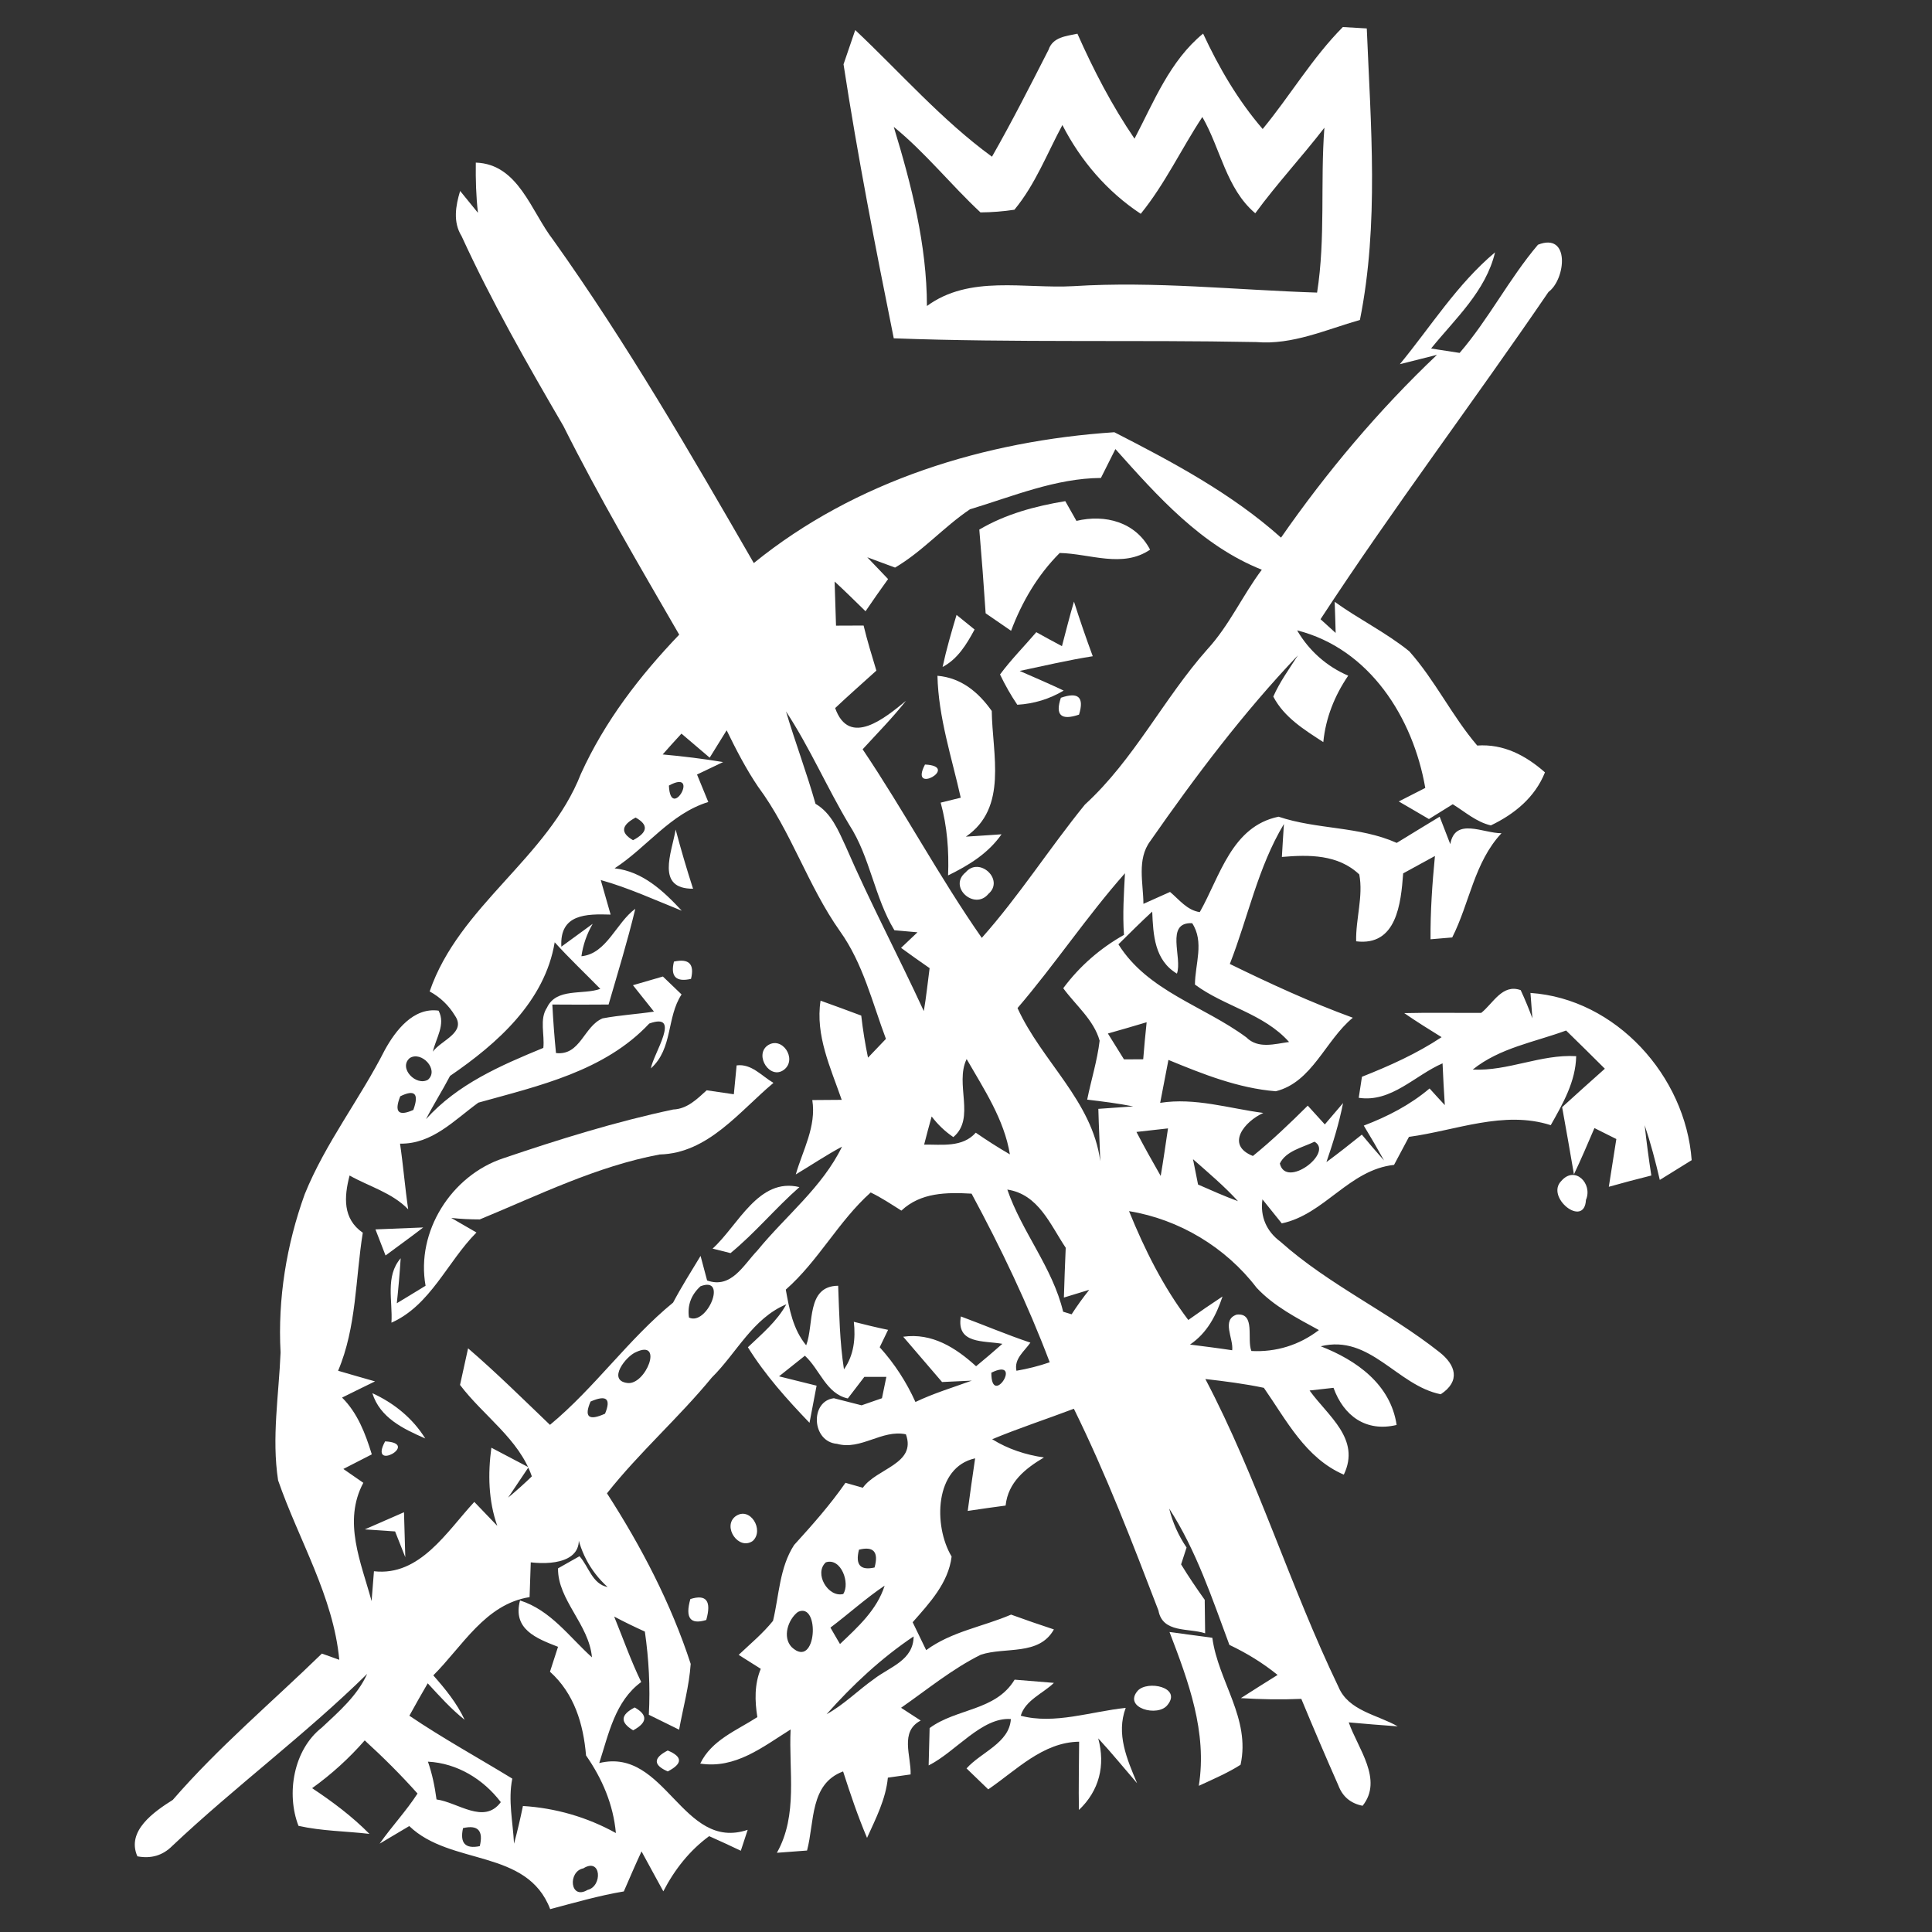 <?xml version="1.0" encoding="UTF-8" ?>
<!DOCTYPE svg PUBLIC "-//W3C//DTD SVG 1.1//EN" "http://www.w3.org/Graphics/SVG/1.1/DTD/svg11.dtd">
<svg width="180pt" height="180pt" viewBox="0 0 180 180" version="1.1" xmlns="http://www.w3.org/2000/svg">
<rect x="0" y="0" width="180" height="180" fill="#333333" stroke="none"/>
<g id="#ffffffff">
<path fill="#ffffff" opacity="1.00" d=" M 79.68 2.80 C 83.89 6.76 87.72 11.17 92.42 14.60 C 94.28 11.34 95.98 7.99 97.69 4.64 C 98.09 3.44 99.34 3.37 100.38 3.14 C 101.89 6.54 103.60 9.84 105.70 12.92 C 107.51 9.47 108.99 5.67 112.09 3.13 C 113.57 6.31 115.34 9.35 117.64 12.02 C 120.20 8.92 122.26 5.39 125.11 2.52 C 125.66 2.55 126.78 2.62 127.34 2.65 C 127.71 11.68 128.49 20.87 126.70 29.81 C 123.53 30.71 120.43 32.15 117.06 31.87 C 105.80 31.65 94.52 31.94 83.27 31.52 C 81.56 23.03 79.90 14.54 78.59 5.99 C 78.86 5.19 79.40 3.60 79.68 2.80 M 83.27 11.82 C 84.92 17.24 86.35 22.80 86.36 28.51 C 90.34 25.59 95.46 26.92 100.02 26.66 C 107.59 26.18 115.15 27.02 122.71 27.26 C 123.51 22.17 123.00 17.02 123.39 11.90 C 121.30 14.61 118.97 17.11 116.95 19.87 C 114.25 17.59 113.72 13.85 112.02 10.90 C 110.06 13.87 108.54 17.14 106.28 19.92 C 103.15 17.85 100.69 14.98 98.98 11.65 C 97.55 14.31 96.45 17.20 94.51 19.54 C 93.46 19.70 92.41 19.78 91.35 19.79 C 88.58 17.21 86.21 14.21 83.27 11.82 Z" />
<path fill="#ffffff" opacity="1.00" d=" M 44.33 15.15 C 48.31 15.28 49.48 19.71 51.55 22.37 C 58.41 32.00 64.33 42.23 70.23 52.46 C 79.68 44.78 91.79 41.07 103.82 40.27 C 109.23 43.04 114.76 45.98 119.35 50.09 C 123.62 43.95 128.46 38.20 133.88 33.06 C 133.01 33.28 131.28 33.71 130.42 33.93 C 133.32 30.41 135.75 26.48 139.29 23.51 C 138.43 27.13 135.58 29.69 133.33 32.47 C 133.99 32.57 135.32 32.78 135.99 32.88 C 138.69 29.75 140.60 25.97 143.29 22.80 C 146.30 21.61 145.89 26.00 144.27 27.20 C 137.29 37.43 129.81 47.32 123.03 57.69 C 123.38 58.01 124.09 58.65 124.44 58.97 C 124.42 58.24 124.38 56.80 124.35 56.07 C 126.61 57.70 129.14 58.93 131.30 60.68 C 133.71 63.39 135.28 66.71 137.63 69.46 C 140.08 69.29 142.15 70.38 143.94 71.96 C 143.02 74.28 141.10 75.85 138.90 76.90 C 137.55 76.59 136.50 75.64 135.35 74.93 C 134.61 75.39 133.87 75.85 133.13 76.31 C 132.19 75.76 131.26 75.21 130.32 74.67 C 130.94 74.36 132.17 73.72 132.79 73.41 C 131.66 66.88 127.61 60.44 120.85 58.73 C 121.95 60.62 123.60 62.09 125.61 62.95 C 124.34 64.81 123.51 66.89 123.29 69.14 C 121.52 67.99 119.64 66.84 118.63 64.90 C 119.23 63.53 120.12 62.32 120.92 61.06 C 115.83 66.41 111.38 72.32 107.17 78.36 C 105.90 80.06 106.52 82.27 106.53 84.21 C 107.15 83.93 108.39 83.38 109.01 83.10 C 109.86 83.81 110.60 84.81 111.78 84.98 C 113.67 81.64 114.75 76.99 119.12 76.09 C 122.72 77.30 126.64 76.97 130.13 78.53 C 131.46 77.71 132.80 76.90 134.13 76.09 C 134.46 76.94 134.79 77.80 135.12 78.65 C 135.56 76.11 138.19 77.64 139.89 77.63 C 137.34 80.36 136.93 84.12 135.30 87.34 C 134.79 87.38 133.79 87.47 133.28 87.51 C 133.26 84.92 133.44 82.33 133.69 79.75 C 132.95 80.16 131.47 80.96 130.73 81.37 C 130.52 84.19 130.12 88.17 126.35 87.70 C 126.30 85.62 127.03 83.51 126.64 81.47 C 124.67 79.60 121.96 79.62 119.43 79.84 C 119.47 79.07 119.57 77.54 119.62 76.77 C 117.19 80.81 116.28 85.47 114.58 89.81 C 118.32 91.64 122.12 93.39 126.04 94.82 C 123.48 96.92 122.26 100.83 118.86 101.67 C 115.37 101.39 112.06 100.07 108.86 98.75 C 108.60 100.08 108.35 101.42 108.09 102.75 C 111.35 102.24 114.50 103.27 117.70 103.69 C 115.98 104.46 114.12 106.66 116.73 107.70 C 118.53 106.24 120.20 104.64 121.84 103.01 C 122.37 103.59 122.90 104.17 123.43 104.76 C 123.85 104.26 124.70 103.27 125.13 102.77 C 124.76 104.65 124.20 106.47 123.58 108.27 C 124.70 107.45 125.79 106.58 126.88 105.71 C 127.55 106.52 128.24 107.33 128.95 108.12 C 128.34 107.02 127.71 105.94 127.06 104.87 C 129.27 104.03 131.37 102.95 133.19 101.41 C 133.54 101.80 134.25 102.58 134.61 102.96 C 134.52 101.67 134.46 100.37 134.40 99.07 C 131.81 100.19 129.63 102.74 126.59 102.28 C 126.67 101.79 126.82 100.81 126.89 100.32 C 129.47 99.30 131.99 98.17 134.31 96.63 C 133.13 95.90 131.96 95.17 130.83 94.39 C 133.22 94.33 135.61 94.38 138.00 94.37 C 139.12 93.48 139.97 91.63 141.68 92.25 C 142.08 93.11 142.44 93.98 142.77 94.88 C 142.72 94.28 142.64 93.10 142.59 92.51 C 150.54 93.05 157.03 100.23 157.61 108.09 C 156.87 108.55 155.38 109.47 154.64 109.93 C 154.24 108.21 153.79 106.50 153.23 104.83 C 153.40 106.39 153.61 107.96 153.85 109.52 C 152.52 109.85 151.21 110.20 149.89 110.57 C 150.12 109.08 150.36 107.60 150.59 106.12 C 149.91 105.78 149.23 105.44 148.55 105.10 C 147.93 106.54 147.32 107.99 146.64 109.41 C 146.29 107.32 145.91 105.23 145.54 103.15 C 146.87 101.95 148.18 100.75 149.52 99.57 C 148.32 98.37 147.12 97.19 145.91 96.01 C 142.96 97.10 139.73 97.62 137.21 99.65 C 140.51 99.81 143.54 98.21 146.85 98.40 C 146.80 100.78 145.61 102.82 144.48 104.83 C 140.11 103.42 135.63 105.33 131.27 105.92 C 130.81 106.79 130.35 107.66 129.88 108.53 C 125.69 108.98 123.41 113.14 119.42 113.98 C 118.97 113.42 118.07 112.30 117.62 111.74 C 117.39 113.34 118.00 114.73 119.29 115.68 C 123.79 119.70 129.38 122.24 134.09 125.96 C 135.63 127.16 136.10 128.67 134.23 129.90 C 130.16 129.09 127.66 124.29 123.05 125.43 C 126.37 126.72 129.56 128.97 130.12 132.76 C 127.28 133.44 125.19 131.93 124.24 129.30 C 123.68 129.36 122.57 129.49 122.01 129.55 C 123.73 131.94 126.80 134.06 125.20 137.39 C 121.63 135.85 119.85 132.31 117.75 129.30 C 115.95 128.92 114.12 128.69 112.30 128.48 C 117.16 137.72 120.18 147.77 124.70 157.16 C 125.63 159.40 128.32 159.75 130.22 160.84 C 128.70 160.73 127.18 160.61 125.66 160.47 C 126.49 162.88 128.90 165.80 126.95 168.24 C 125.83 168.02 125.08 167.38 124.69 166.34 C 123.51 163.67 122.36 160.98 121.24 158.28 C 119.36 158.36 117.48 158.33 115.61 158.21 C 116.75 157.48 117.89 156.76 119.03 156.05 C 117.65 154.93 116.14 154.01 114.54 153.25 C 112.93 148.92 111.45 144.44 108.93 140.55 C 109.25 141.85 109.79 143.06 110.55 144.18 C 110.42 144.57 110.17 145.36 110.04 145.75 C 110.73 146.88 111.47 147.97 112.24 149.05 C 112.25 149.83 112.27 151.39 112.28 152.17 C 110.72 151.66 108.32 152.17 107.93 150.05 C 105.50 143.71 103.06 137.36 100.05 131.25 C 97.52 132.21 94.94 133.05 92.44 134.09 C 93.92 135.01 95.55 135.54 97.26 135.79 C 95.51 136.83 93.92 138.10 93.69 140.27 C 92.51 140.43 91.33 140.59 90.16 140.77 C 90.38 139.13 90.61 137.50 90.85 135.87 C 87.07 136.69 86.94 142.15 88.66 145.02 C 88.36 147.48 86.60 149.36 85.03 151.14 C 85.45 152.01 85.87 152.87 86.29 153.74 C 88.66 152.00 91.57 151.56 94.20 150.43 C 95.52 150.91 96.85 151.37 98.19 151.81 C 96.80 154.30 93.65 153.41 91.37 154.17 C 88.70 155.50 86.39 157.41 83.95 159.11 C 84.56 159.50 85.17 159.90 85.78 160.30 C 83.80 161.33 84.90 163.60 84.84 165.32 C 84.31 165.40 83.25 165.54 82.72 165.62 C 82.53 167.62 81.60 169.42 80.78 171.23 C 79.92 169.20 79.22 167.13 78.55 165.04 C 75.43 166.20 75.90 169.75 75.19 172.41 C 74.49 172.46 73.08 172.57 72.38 172.62 C 74.37 169.10 73.47 164.97 73.66 161.13 C 71.07 162.75 68.52 164.82 65.24 164.31 C 66.30 162.11 68.63 161.23 70.56 159.98 C 70.32 158.47 70.28 156.92 70.88 155.48 C 70.19 155.04 69.50 154.61 68.82 154.18 C 69.91 153.15 71.08 152.18 72.02 151.01 C 72.59 148.64 72.62 146.06 73.98 143.95 C 75.67 142.09 77.34 140.21 78.77 138.15 C 79.31 138.30 79.85 138.45 80.39 138.61 C 81.66 136.80 85.41 136.40 84.40 133.63 C 82.17 133.16 80.21 135.14 77.99 134.52 C 75.61 134.33 75.45 130.54 77.69 130.27 C 78.33 130.43 79.62 130.76 80.27 130.93 C 80.90 130.71 81.53 130.49 82.17 130.27 C 82.30 129.61 82.44 128.94 82.58 128.28 C 82.07 128.28 81.04 128.28 80.53 128.28 C 80.15 128.78 79.38 129.79 78.99 130.29 C 76.97 129.85 76.39 127.59 74.99 126.31 C 74.39 126.79 73.18 127.75 72.58 128.23 C 73.46 128.45 75.21 128.88 76.08 129.10 C 75.92 129.97 75.58 131.70 75.42 132.56 C 73.32 130.37 71.28 128.10 69.68 125.52 C 70.98 124.28 72.38 123.12 73.26 121.52 C 70.12 122.83 68.63 126.06 66.32 128.34 C 63.23 132.10 59.57 135.31 56.55 139.13 C 59.75 144.09 62.52 149.40 64.35 155.02 C 64.21 157.09 63.64 159.11 63.27 161.15 C 62.56 160.80 61.15 160.11 60.45 159.76 C 60.59 157.17 60.45 154.57 60.08 152.01 C 59.11 151.57 58.16 151.11 57.22 150.61 C 58.05 152.65 58.78 154.73 59.74 156.71 C 57.30 158.50 56.71 161.55 55.83 164.26 C 62.02 162.75 63.56 172.53 69.66 170.48 C 69.50 170.97 69.18 171.94 69.02 172.43 C 68.04 171.96 67.06 171.51 66.07 171.07 C 64.23 172.42 62.84 174.20 61.80 176.21 C 61.11 174.97 60.45 173.72 59.77 172.49 C 59.20 173.72 58.66 174.97 58.12 176.22 C 55.79 176.61 53.53 177.27 51.26 177.87 C 49.10 172.21 41.99 173.85 38.13 170.13 C 37.44 170.54 36.06 171.36 35.37 171.77 C 36.49 170.17 37.84 168.74 38.90 167.10 C 37.35 165.36 35.70 163.72 33.98 162.15 C 32.52 163.82 30.88 165.31 29.08 166.60 C 30.98 167.86 32.81 169.23 34.42 170.86 C 32.22 170.60 29.98 170.60 27.81 170.11 C 26.65 167.13 27.34 163.02 29.98 160.96 C 31.58 159.46 33.28 158.00 34.21 155.95 C 28.44 161.62 21.92 166.44 16.04 171.99 C 15.16 172.87 14.08 173.19 12.80 172.95 C 11.75 170.58 14.36 168.79 16.10 167.69 C 20.36 162.77 25.34 158.59 29.99 154.06 C 30.39 154.21 31.20 154.50 31.61 154.64 C 31.06 148.73 27.83 143.47 25.91 137.92 C 25.30 133.95 25.98 129.98 26.14 126.01 C 25.87 121.00 26.69 115.97 28.39 111.26 C 30.32 106.49 33.53 102.40 35.85 97.83 C 36.85 96.01 38.52 93.83 40.86 94.16 C 41.54 95.45 40.61 96.72 40.33 97.98 C 41.10 96.91 43.47 96.21 42.39 94.63 C 41.81 93.67 41.02 92.91 40.03 92.37 C 42.77 84.38 51.06 79.93 54.12 72.10 C 56.35 67.19 59.59 62.99 63.28 59.13 C 59.57 52.71 55.81 46.32 52.49 39.69 C 49.12 33.91 45.79 28.08 43.00 21.99 C 42.19 20.69 42.45 19.17 42.87 17.79 C 43.29 18.30 44.11 19.32 44.53 19.83 C 44.35 18.28 44.31 16.71 44.33 15.15 M 49.27 31.22 C 49.90 31.82 49.90 31.82 49.27 31.22 M 102.57 44.53 C 98.34 44.56 94.35 46.25 90.37 47.45 C 87.93 49.09 85.95 51.38 83.39 52.88 C 82.74 52.64 81.45 52.16 80.80 51.92 C 81.28 52.43 82.26 53.44 82.74 53.95 C 82.03 54.94 81.32 55.94 80.64 56.95 C 79.69 56.02 78.74 55.08 77.76 54.18 C 77.79 55.20 77.86 57.26 77.89 58.29 C 78.54 58.29 79.82 58.28 80.46 58.28 C 80.80 59.70 81.23 61.09 81.65 62.48 C 80.37 63.64 79.07 64.78 77.81 65.97 C 79.13 69.69 82.52 66.84 84.41 65.29 C 83.16 66.88 81.73 68.32 80.37 69.81 C 84.24 75.56 87.50 81.69 91.47 87.38 C 94.96 83.46 97.78 79.02 101.08 74.96 C 105.66 70.77 108.40 65.10 112.49 60.49 C 114.53 58.27 115.76 55.48 117.56 53.08 C 111.92 50.83 107.86 46.25 103.92 41.84 C 103.58 42.51 102.90 43.86 102.57 44.53 M 73.23 66.28 C 74.09 69.17 75.16 71.99 75.98 74.89 C 77.46 75.75 78.11 77.38 78.80 78.87 C 81.05 84.06 83.70 89.06 86.07 94.20 C 86.30 92.87 86.43 91.53 86.61 90.20 C 85.72 89.58 84.82 88.95 83.95 88.31 C 84.33 87.95 85.10 87.22 85.48 86.86 C 84.95 86.81 83.87 86.72 83.33 86.67 C 81.46 83.59 81.08 79.87 79.12 76.84 C 77.05 73.38 75.44 69.64 73.23 66.28 M 61.74 70.29 C 63.62 70.46 65.50 70.69 67.37 71.00 C 66.76 71.29 65.54 71.87 64.94 72.16 C 65.29 73.01 65.64 73.86 65.99 74.72 C 62.44 75.82 60.28 78.94 57.26 80.90 C 59.88 81.19 61.81 83.01 63.52 84.85 C 61.02 83.85 58.57 82.72 55.97 81.99 C 56.28 83.07 56.58 84.14 56.89 85.21 C 54.61 85.14 52.13 85.15 52.30 88.20 C 53.03 87.66 54.49 86.60 55.22 86.07 C 54.67 87.02 54.32 88.03 54.17 89.09 C 56.52 88.87 57.41 85.96 59.19 84.67 C 58.47 87.67 57.56 90.63 56.70 93.59 C 54.95 93.61 53.20 93.60 51.46 93.59 C 51.54 95.10 51.65 96.61 51.80 98.11 C 54.08 98.37 54.38 95.62 56.14 94.88 C 57.73 94.58 59.34 94.49 60.93 94.25 C 60.44 93.64 59.46 92.41 58.97 91.79 C 59.90 91.52 60.83 91.25 61.76 90.98 C 62.19 91.40 63.07 92.24 63.50 92.65 C 62.09 94.79 62.71 97.69 60.64 99.54 C 60.88 98.15 63.54 94.27 60.49 95.36 C 56.33 99.80 50.21 101.16 44.57 102.73 C 42.33 104.35 40.27 106.61 37.27 106.55 C 37.57 108.58 37.73 110.63 38.03 112.67 C 36.53 111.12 34.40 110.55 32.57 109.52 C 32.05 111.52 31.92 113.55 33.80 114.85 C 33.11 119.14 33.22 123.66 31.50 127.71 C 32.64 128.04 33.79 128.38 34.94 128.70 C 33.91 129.21 32.88 129.70 31.87 130.21 C 33.32 131.65 34.05 133.58 34.64 135.50 C 33.75 135.95 32.87 136.41 31.99 136.86 C 32.46 137.18 33.38 137.83 33.85 138.15 C 31.92 141.76 33.64 145.56 34.62 149.17 C 34.67 148.47 34.78 147.09 34.84 146.39 C 39.12 146.88 41.63 142.69 44.19 139.93 C 44.90 140.67 45.61 141.41 46.33 142.16 C 45.50 139.81 45.45 137.32 45.78 134.88 C 46.93 135.48 48.09 136.09 49.24 136.70 C 48.77 137.41 47.81 138.82 47.34 139.53 C 48.10 138.90 48.84 138.24 49.55 137.55 C 48.36 134.07 45.02 131.90 42.86 129.03 C 43.05 128.18 43.42 126.47 43.61 125.62 C 46.25 127.89 48.72 130.34 51.24 132.75 C 55.41 129.30 58.52 124.79 62.71 121.36 C 63.50 119.87 64.40 118.45 65.27 117.01 C 65.42 117.58 65.73 118.72 65.88 119.30 C 68.14 120.10 69.26 117.86 70.57 116.50 C 73.20 113.28 76.61 110.62 78.45 106.83 C 76.97 107.62 75.58 108.56 74.14 109.42 C 74.80 107.14 76.07 104.95 75.68 102.49 C 76.37 102.48 77.73 102.47 78.42 102.47 C 77.39 99.49 75.95 96.47 76.45 93.23 C 77.71 93.68 78.98 94.15 80.24 94.62 C 80.39 95.94 80.60 97.24 80.87 98.54 C 81.29 98.10 82.12 97.23 82.54 96.79 C 81.26 93.38 80.41 89.77 78.26 86.76 C 75.26 82.52 73.72 77.46 70.63 73.30 C 69.50 71.63 68.58 69.84 67.70 68.04 C 67.30 68.68 66.51 69.95 66.12 70.59 C 65.24 69.84 64.37 69.10 63.49 68.35 C 62.90 68.99 62.32 69.63 61.74 70.29 M 62.32 73.19 C 62.47 76.61 65.30 71.56 62.32 73.19 M 59.22 76.17 C 57.87 76.89 57.79 77.59 58.98 78.28 C 60.36 77.55 60.44 76.85 59.22 76.17 M 94.80 93.92 C 97.07 98.90 101.75 102.55 102.51 108.18 C 102.46 106.55 102.37 104.93 102.33 103.31 C 103.14 103.25 104.77 103.14 105.58 103.08 C 104.16 102.80 102.72 102.62 101.29 102.45 C 101.66 100.62 102.23 98.82 102.45 96.96 C 101.91 95.02 100.22 93.66 99.06 92.07 C 100.58 90.02 102.50 88.35 104.72 87.10 C 104.58 85.19 104.71 83.27 104.81 81.36 C 101.26 85.37 98.29 89.85 94.80 93.92 M 104.20 87.98 C 106.94 92.36 112.15 93.71 116.12 96.65 C 117.22 97.75 118.76 97.26 120.10 97.08 C 117.73 94.42 114.09 93.78 111.33 91.73 C 111.34 89.82 112.22 87.76 111.07 86.01 C 108.52 85.90 110.19 89.25 109.65 90.71 C 107.56 89.46 107.44 87.10 107.35 84.93 C 106.27 85.92 105.24 86.96 104.20 87.98 M 41.93 100.24 C 41.22 101.60 40.39 102.90 39.69 104.27 C 42.63 101.00 46.64 99.27 50.62 97.63 C 50.76 96.40 50.24 94.96 50.96 93.88 C 51.84 92.00 54.31 92.72 55.93 92.13 C 54.51 90.68 53.04 89.29 51.68 87.79 C 50.76 93.31 46.33 97.23 41.93 100.24 M 102.23 91.23 C 102.89 91.87 102.89 91.87 102.23 91.23 M 103.22 96.29 C 103.72 97.09 104.22 97.89 104.72 98.70 C 105.16 98.70 106.06 98.69 106.51 98.69 C 106.60 97.53 106.71 96.38 106.83 95.24 C 105.63 95.60 104.43 95.95 103.22 96.29 M 38.17 98.58 C 37.09 99.52 38.79 101.24 39.88 100.59 C 40.93 99.65 39.26 97.88 38.17 98.58 M 90.06 98.67 C 88.93 100.99 90.92 104.19 88.82 105.94 C 88.05 105.42 87.38 104.78 86.80 104.02 C 86.56 104.89 86.32 105.76 86.10 106.64 C 87.76 106.62 89.67 106.93 90.91 105.53 C 91.94 106.24 93.00 106.92 94.09 107.55 C 93.55 104.28 91.68 101.49 90.06 98.67 M 37.29 102.14 C 36.71 103.61 37.12 104.03 38.51 103.41 C 39.06 101.89 38.65 101.47 37.29 102.14 M 105.88 105.46 C 106.60 106.84 107.36 108.20 108.14 109.56 C 108.39 108.09 108.60 106.61 108.82 105.13 C 108.09 105.21 106.62 105.38 105.88 105.46 M 122.47 106.37 C 121.36 106.91 119.82 107.22 119.24 108.40 C 119.80 110.79 124.28 107.39 122.47 106.37 M 35.07 108.30 C 35.73 108.97 35.73 108.97 35.07 108.30 M 111.15 108.00 C 111.27 108.59 111.50 109.77 111.62 110.36 C 112.85 110.90 114.08 111.45 115.34 111.91 C 114.05 110.50 112.58 109.26 111.15 108.00 M 81.12 111.10 C 78.12 113.78 76.25 117.48 73.21 120.15 C 73.54 121.98 73.88 123.85 75.11 125.34 C 75.86 123.38 75.09 119.82 78.09 119.79 C 78.19 122.39 78.23 125.00 78.63 127.58 C 79.56 126.26 79.72 124.70 79.55 123.15 C 80.61 123.42 81.67 123.68 82.74 123.90 C 82.48 124.43 82.22 124.98 81.96 125.52 C 83.34 127.04 84.45 128.76 85.29 130.62 C 86.98 129.81 88.78 129.27 90.54 128.63 C 89.85 128.66 88.46 128.73 87.77 128.76 C 86.56 127.36 85.36 125.94 84.15 124.54 C 86.83 124.16 89.04 125.56 90.94 127.29 C 91.77 126.61 92.58 125.91 93.39 125.20 C 91.62 124.89 89.08 125.24 89.52 122.65 C 91.68 123.45 93.81 124.36 96.00 125.09 C 95.44 125.90 94.46 126.59 94.70 127.71 C 95.75 127.53 96.79 127.27 97.80 126.92 C 95.76 121.52 93.26 116.29 90.52 111.21 C 88.19 111.08 85.79 111.09 83.98 112.79 C 83.04 112.20 82.12 111.58 81.12 111.10 M 93.85 110.83 C 95.22 114.80 98.07 118.10 99.05 122.21 C 99.25 122.27 99.64 122.39 99.84 122.45 C 100.35 121.66 100.90 120.90 101.48 120.17 C 100.89 120.35 99.71 120.71 99.12 120.89 C 99.17 119.34 99.22 117.79 99.29 116.25 C 97.84 114.09 96.76 111.27 93.85 110.83 M 105.19 112.84 C 106.64 116.41 108.37 119.89 110.71 122.98 C 111.76 122.23 112.82 121.50 113.90 120.79 C 113.31 122.56 112.46 124.20 110.87 125.27 C 112.18 125.44 113.49 125.60 114.80 125.80 C 114.94 124.72 113.77 122.96 115.22 122.48 C 117.01 122.28 116.14 124.79 116.59 125.87 C 118.89 125.99 121.05 125.32 122.88 123.92 C 120.83 122.80 118.68 121.70 117.07 119.97 C 114.20 116.21 109.86 113.60 105.19 112.84 M 31.23 115.24 C 31.81 115.80 31.81 115.80 31.23 115.24 M 65.26 119.84 C 64.38 120.65 64.03 121.62 64.19 122.75 C 65.86 123.57 67.85 118.83 65.26 119.84 M 59.26 125.97 C 58.33 126.34 56.54 128.61 58.45 128.85 C 60.15 129.08 61.87 124.75 59.26 125.97 M 92.36 127.89 C 92.35 131.27 95.41 126.40 92.36 127.89 M 55.02 130.58 C 54.40 132.02 54.85 132.40 56.37 131.71 C 56.95 130.31 56.50 129.93 55.02 130.58 M 105.22 130.21 C 105.82 130.83 105.82 130.83 105.22 130.21 M 53.64 142.16 C 54.89 145.35 51.84 145.84 49.45 145.56 C 49.42 146.64 49.38 147.72 49.34 148.80 C 45.21 149.45 43.09 153.38 40.37 156.09 C 41.49 157.36 42.57 158.68 43.29 160.23 C 42.02 159.22 40.94 158.01 39.85 156.83 C 39.27 157.83 38.70 158.83 38.14 159.85 C 41.24 161.95 44.54 163.76 47.73 165.71 C 47.32 167.72 47.79 169.75 47.89 171.77 C 48.21 170.60 48.48 169.43 48.72 168.26 C 51.77 168.45 54.71 169.30 57.38 170.78 C 57.14 168.12 56.11 165.72 54.60 163.55 C 54.35 160.60 53.50 157.78 51.24 155.75 C 51.49 154.97 51.74 154.20 51.99 153.43 C 49.96 152.64 47.74 151.79 48.45 149.11 C 51.31 150.02 53.02 152.49 55.15 154.41 C 54.88 151.34 51.95 149.06 51.99 146.12 C 52.49 145.84 53.49 145.27 53.99 144.99 C 54.85 145.94 55.18 147.59 56.61 147.86 C 54.94 146.35 53.94 144.39 53.64 142.16 M 42.16 144.26 C 42.81 144.89 42.81 144.89 42.16 144.26 M 80.03 144.38 C 79.67 145.79 80.16 146.34 81.48 146.04 C 81.88 144.59 81.39 144.04 80.03 144.38 M 76.94 145.56 C 75.81 146.59 77.15 148.86 78.56 148.51 C 79.23 147.51 78.36 145.09 76.94 145.56 M 77.37 151.64 C 77.59 152.02 78.03 152.79 78.26 153.17 C 79.92 151.59 81.70 150.00 82.42 147.73 C 80.65 148.92 79.07 150.36 77.37 151.64 M 74.34 150.18 C 73.42 150.88 72.87 152.53 73.76 153.46 C 76.09 155.64 76.44 149.18 74.34 150.18 M 77.01 159.71 C 78.63 158.82 79.93 157.49 81.43 156.43 C 82.91 155.29 85.10 154.70 85.12 152.46 C 82.11 154.48 79.41 157.00 77.01 159.71 M 39.87 164.13 C 40.27 165.27 40.51 166.46 40.67 167.65 C 42.67 167.92 45.09 170.02 46.66 167.90 C 45.03 165.76 42.59 164.27 39.87 164.13 M 43.14 170.32 C 42.83 171.72 43.35 172.28 44.70 172.00 C 45.05 170.56 44.53 170.00 43.14 170.32 M 54.35 174.07 C 52.89 174.35 53.09 177.06 54.74 176.08 C 56.15 175.75 56.03 173.02 54.35 174.07 Z" />
<path fill="#ffffff" opacity="1.00" d=" M 91.24 49.34 C 93.72 47.88 96.44 47.16 99.25 46.69 C 99.51 47.15 100.03 48.07 100.29 48.53 C 102.96 47.89 105.80 48.63 107.15 51.21 C 104.59 52.96 101.55 51.58 98.73 51.52 C 96.68 53.57 95.22 56.06 94.20 58.77 C 93.61 58.36 92.42 57.55 91.83 57.14 C 91.66 54.54 91.46 51.94 91.24 49.34 Z" />
<path fill="#ffffff" opacity="1.00" d=" M 98.94 60.20 C 99.31 58.81 99.65 57.42 100.06 56.05 C 100.60 57.76 101.19 59.46 101.81 61.14 C 99.52 61.50 97.27 62.03 95.00 62.51 C 96.37 63.11 97.75 63.70 99.10 64.34 C 97.77 65.13 96.33 65.57 94.78 65.66 C 94.17 64.76 93.64 63.82 93.17 62.84 C 94.20 61.45 95.42 60.22 96.55 58.90 C 97.34 59.35 98.14 59.77 98.94 60.20 Z" />
<path fill="#ffffff" opacity="1.00" d=" M 89.12 57.29 C 89.54 57.63 90.38 58.31 90.80 58.65 C 90.06 60.02 89.24 61.39 87.82 62.14 C 88.17 60.50 88.64 58.90 89.12 57.29 Z" />
<path fill="#ffffff" opacity="1.00" d=" M 87.34 62.96 C 89.56 63.15 91.16 64.49 92.40 66.24 C 92.45 70.28 93.93 75.25 89.99 77.95 C 90.82 77.89 92.48 77.78 93.31 77.73 C 92.07 79.51 90.24 80.63 88.33 81.56 C 88.42 79.27 88.25 76.99 87.64 74.78 C 88.11 74.67 89.04 74.44 89.51 74.32 C 88.67 70.56 87.43 66.85 87.34 62.96 Z" />
<path fill="#ffffff" opacity="1.00" d=" M 98.84 65.01 C 100.47 64.44 101.03 64.96 100.53 66.58 C 98.86 67.15 98.29 66.63 98.84 65.01 Z" />
<path fill="#ffffff" opacity="1.00" d=" M 86.18 71.23 C 89.54 71.39 84.64 74.16 86.18 71.23 Z" />
<path fill="#ffffff" opacity="1.00" d=" M 64.57 82.80 C 61.08 82.82 62.57 79.48 62.95 77.29 C 63.44 79.14 63.98 80.98 64.57 82.80 Z" />
<path fill="#ffffff" opacity="1.00" d=" M 89.97 81.27 C 91.25 79.77 93.61 81.97 92.09 83.28 C 90.79 84.86 88.30 82.62 89.97 81.27 Z" />
<path fill="#ffffff" opacity="1.00" d=" M 62.79 89.59 C 64.19 89.28 64.72 89.82 64.38 91.20 C 62.98 91.52 62.45 90.98 62.79 89.59 Z" />
<path fill="#ffffff" opacity="1.00" d=" M 70.25 89.24 C 70.81 89.82 70.81 89.82 70.25 89.24 Z" />
<path fill="#ffffff" opacity="1.00" d=" M 71.48 97.43 C 72.84 96.44 74.32 98.67 73.05 99.66 C 71.75 100.65 70.28 98.36 71.48 97.43 Z" />
<path fill="#ffffff" opacity="1.00" d=" M 68.63 99.26 C 70.02 99.08 70.96 100.25 72.06 100.89 C 68.88 103.55 65.97 107.45 61.46 107.56 C 55.59 108.66 50.18 111.35 44.70 113.61 C 43.81 113.61 42.92 113.57 42.04 113.47 C 42.82 113.92 43.61 114.38 44.39 114.83 C 41.68 117.55 40.12 121.61 36.47 123.23 C 36.60 121.22 35.87 118.91 37.33 117.23 C 37.24 118.63 37.12 120.03 36.97 121.42 C 37.86 120.88 38.76 120.34 39.65 119.79 C 38.74 114.75 42.05 109.51 46.90 107.91 C 52.09 106.15 57.35 104.51 62.72 103.37 C 64.02 103.32 64.94 102.40 65.84 101.58 C 66.68 101.70 67.53 101.82 68.37 101.95 C 68.44 101.28 68.56 99.93 68.63 99.26 Z" />
<path fill="#ffffff" opacity="1.00" d=" M 66.39 116.33 C 68.78 114.17 70.66 109.67 74.48 110.60 C 72.25 112.56 70.35 114.87 68.06 116.75 C 67.65 116.65 66.81 116.43 66.39 116.33 Z" />
<path fill="#ffffff" opacity="1.00" d=" M 145.47 110.02 C 146.74 108.56 148.41 110.29 147.76 111.79 C 147.62 114.47 143.94 111.54 145.47 110.02 Z" />
<path fill="#ffffff" opacity="1.00" d=" M 34.98 114.54 C 36.46 114.48 37.94 114.42 39.43 114.36 C 38.28 115.25 37.09 116.10 35.92 116.97 C 35.60 116.15 35.29 115.34 34.98 114.54 Z" />
<path fill="#ffffff" opacity="1.00" d=" M 34.69 129.80 C 36.69 130.71 38.45 132.13 39.62 134.02 C 37.57 133.12 35.41 132.10 34.69 129.80 Z" />
<path fill="#ffffff" opacity="1.00" d=" M 35.88 134.29 C 39.24 134.46 34.29 137.22 35.88 134.29 Z" />
<path fill="#ffffff" opacity="1.00" d=" M 33.98 142.49 C 35.20 141.95 36.43 141.43 37.64 140.89 C 37.68 142.28 37.72 143.68 37.76 145.08 C 37.52 144.48 37.05 143.28 36.81 142.68 C 36.10 142.63 34.69 142.54 33.98 142.49 Z" />
<path fill="#ffffff" opacity="1.00" d=" M 68.50 141.29 C 69.87 140.27 71.24 142.56 70.13 143.57 C 68.81 144.48 67.30 142.25 68.50 141.29 Z" />
<path fill="#ffffff" opacity="1.00" d=" M 89.18 142.10 C 89.84 142.77 89.84 142.77 89.18 142.10 Z" />
<path fill="#ffffff" opacity="1.00" d=" M 64.32 148.98 C 65.81 148.51 66.30 149.16 65.80 150.93 C 64.31 151.39 63.82 150.74 64.32 148.98 Z" />
<path fill="#ffffff" opacity="1.00" d=" M 108.96 152.05 C 109.95 152.19 111.95 152.46 112.95 152.59 C 113.50 156.67 116.53 160.09 115.58 164.42 C 114.35 165.20 113.01 165.77 111.69 166.38 C 112.49 161.38 110.72 156.64 108.96 152.05 Z" />
<path fill="#ffffff" opacity="1.00" d=" M 94.53 156.49 C 95.75 156.59 96.97 156.69 98.19 156.79 C 97.17 157.78 95.53 158.40 95.10 159.85 C 98.24 160.69 101.67 159.45 104.88 159.12 C 103.97 161.55 105.00 163.90 105.94 166.14 C 104.73 164.74 103.57 163.31 102.32 161.96 C 103.00 164.48 102.42 166.83 100.52 168.63 C 100.48 166.51 100.53 164.39 100.54 162.27 C 97.15 162.32 94.70 164.92 92.07 166.71 C 91.40 166.06 90.72 165.41 90.05 164.76 C 91.40 163.24 94.04 162.40 94.18 160.16 C 91.47 159.96 89.03 163.23 86.52 164.48 C 86.54 163.61 86.59 161.87 86.61 161.00 C 89.11 159.15 92.77 159.41 94.53 156.49 Z" />
<path fill="#ffffff" opacity="1.00" d=" M 106.00 157.52 C 106.91 156.53 110.12 157.19 108.78 158.84 C 107.90 160.02 104.60 159.13 106.00 157.52 Z" />
<path fill="#ffffff" opacity="1.00" d=" M 59.13 159.08 C 60.37 159.78 60.32 160.49 58.99 161.21 C 57.76 160.47 57.80 159.77 59.13 159.08 Z" />
<path fill="#ffffff" opacity="1.00" d=" M 62.21 163.09 C 63.61 163.67 63.61 164.32 62.21 165.04 C 60.85 164.44 60.85 163.79 62.21 163.09 Z" />
</g>
</svg>
